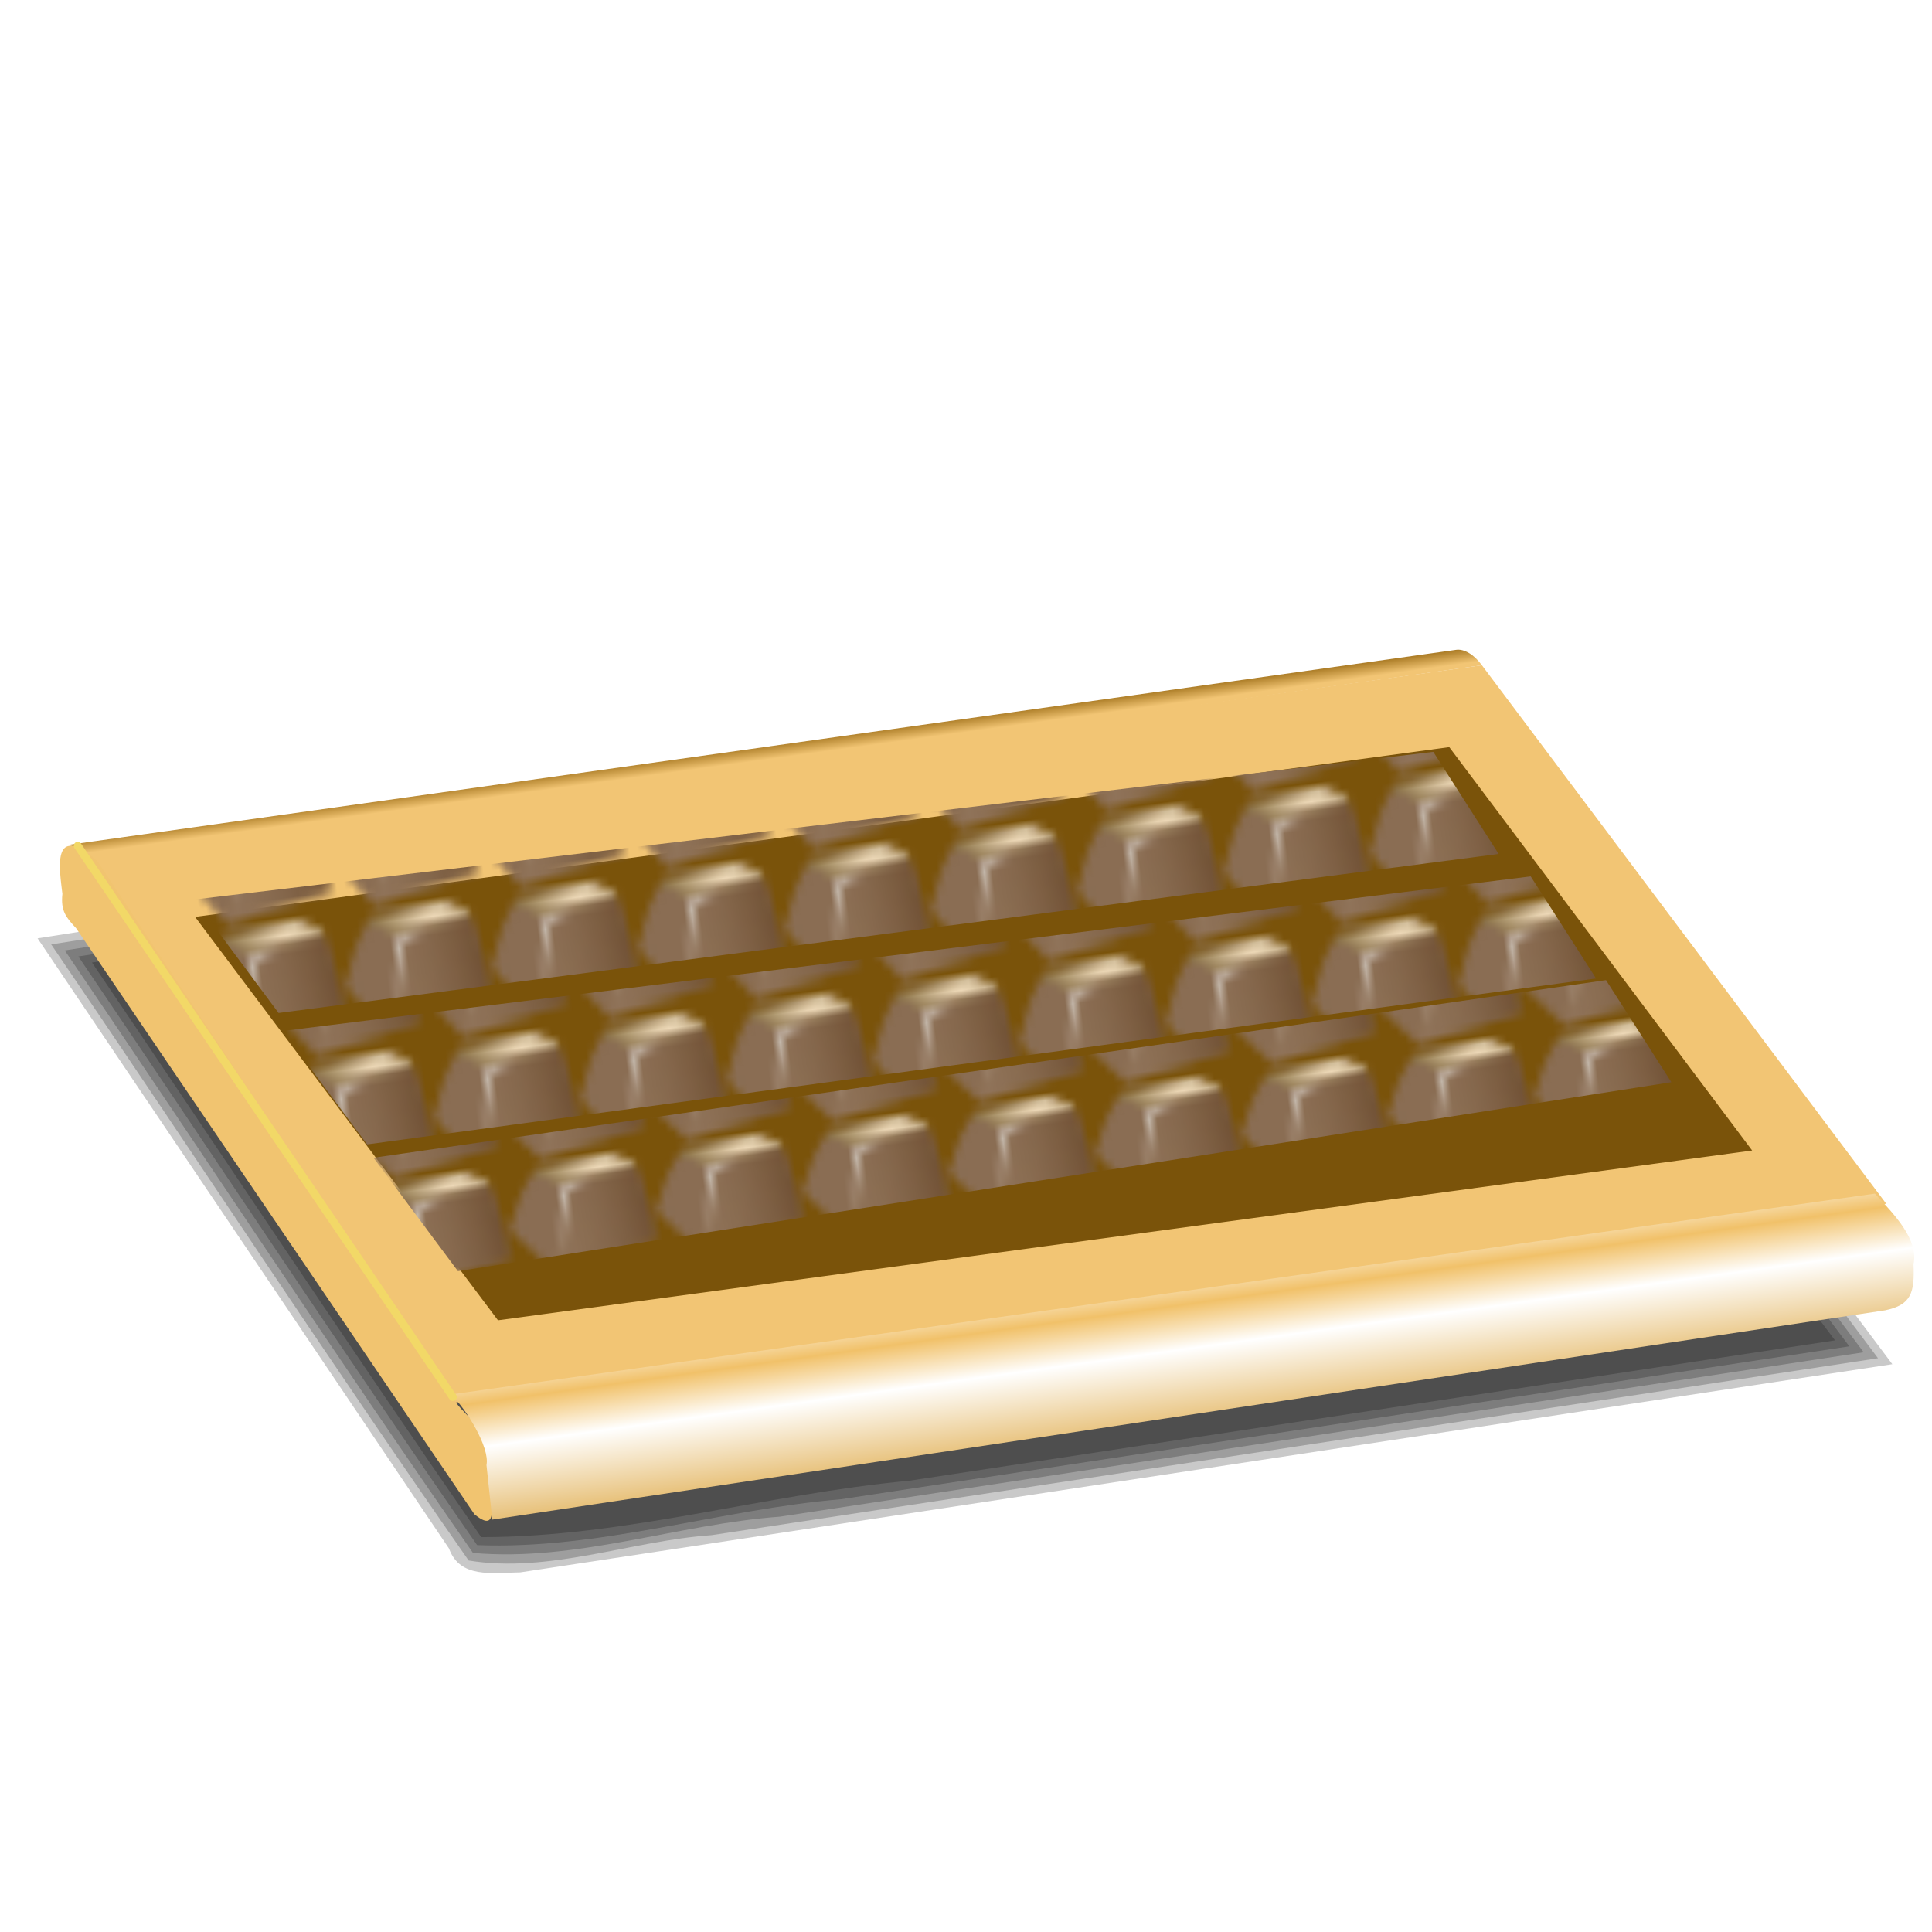 <?xml version="1.0" encoding="UTF-8" standalone="no"?>
<svg
   xmlns:dc="http://purl.org/dc/elements/1.1/"
   xmlns:cc="http://creativecommons.org/ns#"
   xmlns:rdf="http://www.w3.org/1999/02/22-rdf-syntax-ns#"
   xmlns:svg="http://www.w3.org/2000/svg"
   xmlns="http://www.w3.org/2000/svg"
   xmlns:xlink="http://www.w3.org/1999/xlink"
   xmlns:sodipodi="http://sodipodi.sourceforge.net/DTD/sodipodi-0.dtd"
   xmlns:inkscape="http://www.inkscape.org/namespaces/inkscape"
   sodipodi:docname="commodore_64.svg"
   inkscape:version="1.0 (4035a4f, 2020-05-01)"
   id="svg8"
   version="1.1"
   viewBox="0 0 67.469 67.469"
   height="255"
   width="255">
  <defs
     id="defs2">
    <pattern
       patternTransform="matrix(0.269,-0.035,0.039,0.322,-10.223,239.279)"
       id="pattern953"
       xlink:href="#pattern2590"
       inkscape:collect="always" />
    <pattern
       patternTransform="matrix(0.269,-0.035,0.039,0.322,-13.702,235.414)"
       id="pattern951"
       xlink:href="#pattern2594"
       inkscape:collect="always" />
    <pattern
       patternTransform="matrix(0.269,-0.035,0.039,0.322,-15.094,233.321)"
       id="pattern949"
       xlink:href="#pattern2598"
       inkscape:collect="always" />
    <pattern
       patternTransform="matrix(0.269,-0.035,0.039,0.322,-16.64,231.147)"
       id="pattern947"
       xlink:href="#pattern2602"
       inkscape:collect="always" />
    <pattern
       patternTransform="matrix(0.269,-0.035,0.039,0.322,-18.187,228.732)"
       id="pattern2606"
       xlink:href="#pattern2602"
       inkscape:collect="always" />
    <pattern
       patternTransform="matrix(0.263,-0.033,0.038,0.302,-15.24,234.228)"
       id="pattern2602"
       xlink:href="#pattern2598"
       inkscape:collect="always" />
    <pattern
       patternTransform="matrix(0.263,-0.033,0.038,0.302,-13.73,236.265)"
       id="pattern2598"
       xlink:href="#pattern2594"
       inkscape:collect="always" />
    <pattern
       patternTransform="matrix(0.263,-0.033,0.038,0.302,-12.372,238.227)"
       id="pattern2594"
       xlink:href="#pattern2590"
       inkscape:collect="always" />
    <pattern
       patternTransform="matrix(0.263,-0.033,0.038,0.302,-8.976,241.85)"
       id="pattern2590"
       xlink:href="#pattern2584"
       inkscape:collect="always" />
    <pattern
       patternTransform="matrix(0.269,-0.035,0.034,0.28,-11.847,242.258)"
       id="pattern2588"
       xlink:href="#pattern2584"
       inkscape:collect="always" />
    <pattern
       patternTransform="matrix(0.263,-0.033,0.033,0.263,-8.372,242.982)"
       id="pattern2584"
       xlink:href="#pattern1857"
       inkscape:collect="always" />
    <clipPath
       id="clipPath2059"
       clipPathUnits="userSpaceOnUse">
      <path
         stroke-miterlimit="4"
         stroke-width="0.048"
         stroke-linecap="butt"
         fill-opacity="1"
         stroke-linejoin="miter"
         stroke="none"
         fill-rule="evenodd"
         fill="#ffffff"
         stroke-opacity="1"
         stroke-dasharray="none"
         inkscape:connector-curvature="0"
         sodipodi:nodetypes="csscsscccccccs"
         id="path2061"
         d="m -10.1,231.685 c 3.559,2.506 4.832,-0.585 2.965,-3.064 -3.182,-4.225 -6.444,-9.84 -12.355,-15.913 -2.595,-2.669 -11.861,-7.808 -11.861,-7.808 0,0 -0.115,-2.188 -0.099,-3.064 0.011,-0.582 -0.566,-0.564 -0.89,-0.297 -0.782,0.645 -2.471,2.57 -2.471,2.57 l -1.68,-0.099 -1.087,-1.581 c -0.297,-0.411 -0.636,-0.346 -0.89,0 -0.545,1.85 -0.879,3.885 -3.459,3.954 l 4.448,3.954 c 7.766,1.553 15.579,5.585 20.262,14.332 0,0 4.526,5.194 7.116,7.018 z" />
    </clipPath>
    <clipPath
       clipPathUnits="userSpaceOnUse"
       id="clipPath2059-5">
      <path
         d="m -10.1,231.685 c 3.559,2.506 4.832,-0.585 2.965,-3.064 -3.182,-4.225 -6.444,-9.84 -12.355,-15.913 -2.595,-2.669 -11.861,-7.808 -11.861,-7.808 0,0 -0.115,-2.188 -0.099,-3.064 0.011,-0.582 -0.566,-0.564 -0.89,-0.297 -0.782,0.645 -2.471,2.57 -2.471,2.57 l -1.68,-0.099 -1.087,-1.581 c -0.297,-0.411 -0.636,-0.346 -0.89,0 -0.545,1.85 -0.879,3.885 -3.459,3.954 l 4.448,3.954 c 7.766,1.553 15.579,5.585 20.262,14.332 0,0 4.526,5.194 7.116,7.018 z"
         id="path2061-3"
         sodipodi:nodetypes="csscsscccccccs"
         inkscape:connector-curvature="0"
         stroke-dasharray="none"
         stroke-opacity="1"
         fill="#ffffff"
         fill-rule="evenodd"
         stroke="none"
         stroke-linejoin="miter"
         fill-opacity="1"
         stroke-linecap="butt"
         stroke-width="0.048"
         stroke-miterlimit="4" />
    </clipPath>
    <clipPath
       id="clipPath">
      <path
         d="m -515.73,435.564 v 5.838 c 0,9.743 -7.844,17.587 -17.587,17.587 h -135.051 c -9.743,0 -17.587,-7.844 -17.587,-17.587 v -5.838 z"
         id="rect5264"
         inkscape:connector-curvature="0"
         sodipodi:nodetypes="csssscc"
         fill="#1b1b1b"
         stroke="none"
         fill-opacity="0.95" />
    </clipPath>
    <clipPath
       id="clipPath2059-7"
       clipPathUnits="userSpaceOnUse">
      <path
         stroke-miterlimit="4"
         stroke-width="0.048"
         stroke-linecap="butt"
         fill-opacity="1"
         stroke-linejoin="miter"
         stroke="none"
         fill-rule="evenodd"
         fill="#ffffff"
         stroke-opacity="1"
         stroke-dasharray="none"
         inkscape:connector-curvature="0"
         sodipodi:nodetypes="csscsscccccccs"
         id="path2061-5"
         d="m -10.1,231.685 c 3.559,2.506 4.832,-0.585 2.965,-3.064 -3.182,-4.225 -6.444,-9.84 -12.355,-15.913 -2.595,-2.669 -11.861,-7.808 -11.861,-7.808 0,0 -0.115,-2.188 -0.099,-3.064 0.011,-0.582 -0.566,-0.564 -0.89,-0.297 -0.782,0.645 -2.471,2.57 -2.471,2.57 l -1.68,-0.099 -1.087,-1.581 c -0.297,-0.411 -0.636,-0.346 -0.89,0 -0.545,1.85 -0.879,3.885 -3.459,3.954 l 4.448,3.954 c 7.766,1.553 15.579,5.585 20.262,14.332 0,0 4.526,5.194 7.116,7.018 z" />
    </clipPath>
    <clipPath
       id="clipPath1162"
       clipPathUnits="userSpaceOnUse">
      <path
         id="path1164"
         d="m -65.65,239.846 c -9.358,0 -16.952,7.594 -16.952,16.952 0,9.358 7.594,16.941 16.952,16.941 0.292,0 0.579,-0.008 0.868,-0.022 2.123,-0.108 4.148,-0.606 5.995,-1.424 l 2.67,3.971 c -0.226,0.495 -0.245,0.964 -0.011,1.313 l 15.673,23.326 c 0.495,0.737 1.944,0.632 3.248,-0.245 1.304,-0.876 1.964,-2.177 1.468,-2.914 L -51.423,274.417 c -0.233,-0.347 -0.683,-0.499 -1.224,-0.478 l -2.558,-3.804 c 3.96,-3.1 6.507,-7.92 6.507,-13.337 0,-9.358 -7.594,-16.952 -16.952,-16.952 z m 0,2.581 c 7.929,0 14.371,6.442 14.371,14.371 0,7.929 -6.442,14.36 -14.371,14.36 -7.929,0 -14.349,-6.431 -14.349,-14.36 0,-0.248 -0.001,-0.489 0.011,-0.734 0.384,-7.586 6.657,-13.637 14.338,-13.637 z"
         inkscape:connector-curvature="0"
         stroke-dasharray="none"
         stroke-opacity="1"
         fill="#000000"
         stroke="none"
         stroke-linejoin="round"
         fill-opacity="0.347"
         stroke-linecap="round"
         stroke-width="0.071"
         stroke-miterlimit="4" />
    </clipPath>
    <linearGradient
       inkscape:collect="always"
       id="linearGradient5030">
      <stop
         id="stop5032"
         stop-color="#f2c574"
         stop-opacity="1" />
      <stop
         offset="1"
         id="stop5034"
         stop-color="#96660f"
         stop-opacity="1" />
    </linearGradient>
    <linearGradient
       inkscape:collect="always"
       id="linearGradient3704">
      <stop
         id="stop3706"
         stop-color="#9d8166"
         stop-opacity="0.304" />
      <stop
         offset="1"
         id="stop3708"
         stop-color="#634224"
         stop-opacity="0.676" />
    </linearGradient>
    <linearGradient
       inkscape:collect="always"
       id="linearGradient3694">
      <stop
         id="stop3696"
         stop-color="#f2f2f2"
         stop-opacity="1" />
      <stop
         offset="1"
         id="stop3698"
         stop-color="#f2f2f2"
         stop-opacity="0" />
    </linearGradient>
    <linearGradient
       inkscape:collect="always"
       id="linearGradient3682">
      <stop
         id="stop3684"
         stop-color="#ffebcc"
         stop-opacity="1" />
      <stop
         offset="1"
         id="stop3686"
         stop-color="#8c7448"
         stop-opacity="1" />
    </linearGradient>
    <linearGradient
       id="linearGradient3656">
      <stop
         id="stop3658"
         stop-color="#e7c078"
         stop-opacity="1" />
      <stop
         id="stop3664"
         offset="0.626"
         stop-color="#ffffff"
         stop-opacity="1" />
      <stop
         offset="1"
         id="stop3660"
         stop-color="#f1c169"
         stop-opacity="1" />
    </linearGradient>
    <linearGradient
       id="linearGradient3578">
      <stop
         id="stop3580"
         stop-color="#000000"
         stop-opacity="1" />
      <stop
         id="stop3582"
         offset="1"
         stop-color="#fffcfc"
         stop-opacity="1" />
    </linearGradient>
    <linearGradient
       inkscape:collect="always"
       xlink:href="#linearGradient3656"
       id="linearGradient5284"
       gradientUnits="userSpaceOnUse"
       spreadMethod="reflect"
       x1="432.1"
       y1="535.83"
       x2="422.02"
       y2="482.13"
       gradientTransform="matrix(0.101,0,0,0.075,-0.961,238.886)" />
    <linearGradient
       inkscape:collect="always"
       xlink:href="#linearGradient5030"
       id="linearGradient5293"
       gradientUnits="userSpaceOnUse"
       x1="-193.55"
       y1="359.03"
       x2="-194.37"
       y2="352.83"
       gradientTransform="matrix(0.101,0,0,0.105,43.97,218.68)" />
    <path
       id="SVGCleanerId_0"
       d="m -23.906,218.35 c -2.222,0.24 -2.74,1.615 -3.704,2.694 -6.559,6.846 -8.986,13.692 -12.121,20.539 l 19.192,16.33 50.337,-10.101 c -1.66,-10.019 -2.494,-20.155 -7.239,-29.293 -3.175,-1.644 -6.462,-2.827 -10.774,-4.545 l -5.724,0.337 -29.966,4.04 z" />
    <path
       id="SVGCleanerId_1"
       d="m -13.636,226.263 -2.357,25.421 1.852,0.842 3.367,-24.411 13.805,-4.545 -0.168,-1.178 -13.131,1.852 c -2.212,0.673 -2.931,1.347 -3.367,2.02 z" />
    <path
       id="SVGCleanerId_2"
       d="m -9.571,223.851 31.274,-4.633 c 2.178,-0.683 0.913,-1.366 0.07,-2.049 l -10.108,-2.97 c -1.149,-0.876 -4.048,-0.439 -6.95,0 l -28.958,4.247 c -2.66,0.484 -2.348,1.393 -1.931,2.317 l 11.345,3.286 c 1.752,0.179 3.505,0.485 5.257,-0.198 z" />
    <path
       id="SVGCleanerId_3"
       d="m -12.963,224.916 -7.407,32.828 49.832,-10.101 c -0.35,-9.725 -3.43,-18.994 -6.397,-28.283 l -36.027,5.556 z" />
    <radialGradient
       r="25.18"
       fy="223.06"
       fx="-169.11"
       cy="223.06"
       cx="-169.11"
       gradientTransform="matrix(-1.234,0.174,-0.032,-0.228,-194.875,297.829)"
       gradientUnits="userSpaceOnUse"
       id="radialGradient6424"
       xlink:href="#linearGradient3682"
       inkscape:collect="always" />
    <radialGradient
       r="9.512"
       fy="232.41"
       fx="-12.374"
       cy="232.41"
       cx="-12.374"
       gradientTransform="matrix(-0.044,2.425,-1.593,-0.029,357.222,266.219)"
       gradientUnits="userSpaceOnUse"
       id="radialGradient6426"
       xlink:href="#linearGradient3694"
       inkscape:collect="always" />
    <linearGradient
       y2="233"
       x2="28.11"
       y1="242.42"
       x1="-19.02"
       gradientUnits="userSpaceOnUse"
       id="linearGradient6428"
       xlink:href="#linearGradient3704"
       inkscape:collect="always" />
    <pattern
       id="pattern1857"
       patternTransform="matrix(0.265,0,0,0.265,-8.976,241.85)"
       height="13.546"
       width="18.57"
       patternUnits="userSpaceOnUse">
      <g
         id="g4918"
         transform="matrix(0.268,0.022,-0.013,0.321,13.888,-68.798)">
        <use
           xlink:href="#SVGCleanerId_0"
           stroke-miterlimit="4"
           inkscape:connector-curvature="0"
           sodipodi:nodetypes="ccccccccc"
           id="path4920"
           style="fill:#8a6d53;fill-opacity:1;fill-rule:evenodd;stroke:#000000;stroke-width:0;stroke-linecap:butt;stroke-linejoin:miter;stroke-miterlimit:4;stroke-dasharray:none;stroke-opacity:1"
           x="0"
           y="0"
           width="100%"
           height="100%" />
        <use
           xlink:href="#SVGCleanerId_2"
           inkscape:connector-curvature="0"
           sodipodi:nodetypes="ccccccccc"
           id="path4922"
           style="fill:url(#radialGradient6424);fill-opacity:1;fill-rule:evenodd;stroke:none"
           x="0"
           y="0"
           width="100%"
           height="100%" />
        <use
           xlink:href="#SVGCleanerId_1"
           stroke-miterlimit="4"
           inkscape:connector-curvature="0"
           sodipodi:nodetypes="cccccccc"
           id="path4924"
           style="fill:url(#radialGradient6426);fill-opacity:1;fill-rule:evenodd;stroke:#000000;stroke-width:0;stroke-linecap:butt;stroke-linejoin:miter;stroke-miterlimit:4;stroke-dasharray:none;stroke-opacity:1"
           x="0"
           y="0"
           width="100%"
           height="100%" />
        <use
           xlink:href="#SVGCleanerId_3"
           inkscape:connector-curvature="0"
           sodipodi:nodetypes="ccccc"
           id="path4926"
           style="fill:url(#linearGradient6428);fill-opacity:1;fill-rule:evenodd;stroke:none"
           x="0"
           y="0"
           width="100%"
           height="100%" />
      </g>
    </pattern>
    <filter
       height="1.039"
       y="-0.02"
       width="1.017"
       x="-0.009"
       id="filter926"
       style="color-interpolation-filters:sRGB"
       inkscape:collect="always">
      <feGaussianBlur
         id="feGaussianBlur928"
         stdDeviation="0.228"
         inkscape:collect="always" />
    </filter>
  </defs>
  <sodipodi:namedview
     inkscape:document-rotation="0"
     showguides="false"
     units="px"
     inkscape:window-maximized="1"
     inkscape:window-y="0"
     inkscape:window-x="0"
     inkscape:window-height="1056"
     inkscape:window-width="1920"
     inkscape:snap-global="false"
     inkscape:snap-nodes="false"
     inkscape:object-nodes="false"
     inkscape:snap-others="false"
     inkscape:snap-grids="false"
     inkscape:snap-to-guides="false"
     showgrid="false"
     inkscape:current-layer="layer1"
     inkscape:document-units="px"
     inkscape:cy="127.5"
     inkscape:cx="127.5"
     inkscape:zoom="3.5058824"
     inkscape:pageshadow="2"
     inkscape:pageopacity="0"
     borderopacity="1.0"
     bordercolor="#666666"
     pagecolor="#ff0000"
     id="base" />
  <g
     transform="translate(0,-229.531)"
     id="layer1"
     inkscape:groupmode="layer"
     inkscape:label="Layer 1">
    <g
       style="filter:url(#filter926)"
       transform="matrix(1.025,0,0,1.067,66.937,-21.634)"
       id="g920">
      <path
         style="fill:#000000;fill-opacity:0.213;fill-rule:evenodd;stroke:none;stroke-width:0.265px;stroke-linecap:butt;stroke-linejoin:miter;stroke-opacity:1"
         d="m -64.024,266.105 14.016,19.968 c 0.374,0.986 1.454,0.796 2.427,0.783 L -0.832,280.043 -17.198,259.058 Z"
         id="path4610"
         inkscape:connector-curvature="0"
         sodipodi:nodetypes="cccccc" />
      <path
         style="fill:#000000;fill-opacity:0.213;fill-rule:evenodd;stroke:none;stroke-width:0.265px;stroke-linecap:butt;stroke-linejoin:miter;stroke-opacity:1"
         d="m -63.561,266.303 c 4.755,6.702 9.408,13.544 14.223,20.164 2.741,0.432 5.526,-0.646 8.274,-0.829 13.248,-1.93 26.496,-3.86 39.744,-5.79 -5.33,-6.835 -10.66,-13.669 -15.99,-20.504 -15.417,2.32 -30.833,4.639 -46.25,6.959 z"
         id="path899"
         inkscape:connector-curvature="0" />
      <path
         style="fill:#000000;fill-opacity:0.213;fill-rule:evenodd;stroke:none;stroke-width:0.265px;stroke-linecap:butt;stroke-linejoin:miter;stroke-opacity:1"
         d="m -63.098,266.5 c 4.647,6.565 9.185,13.208 13.908,19.719 3.525,0.299 6.958,-0.941 10.46,-1.187 12.307,-1.793 24.614,-3.586 36.921,-5.379 -5.205,-6.674 -10.41,-13.349 -15.615,-20.023 -15.225,2.29 -30.449,4.581 -45.674,6.871 z"
         id="path903"
         inkscape:connector-curvature="0" />
      <path
         style="fill:#000000;fill-opacity:0.213;fill-rule:evenodd;stroke:none;stroke-width:0.265px;stroke-linecap:butt;stroke-linejoin:miter;stroke-opacity:1"
         d="m -62.635,266.697 c 4.532,6.419 8.982,12.897 13.586,19.266 4.182,0.158 8.24,-1.165 12.389,-1.5 11.454,-1.668 22.908,-3.337 34.362,-5.005 -5.08,-6.514 -10.16,-13.029 -15.24,-19.543 -15.033,2.261 -30.065,4.522 -45.098,6.783 z"
         id="path907"
         inkscape:connector-curvature="0" />
      <path
         style="fill:#000000;fill-opacity:0.213;fill-rule:evenodd;stroke:none;stroke-width:0.265px;stroke-linecap:butt;stroke-linejoin:miter;stroke-opacity:1"
         d="m -62.172,266.895 c 4.421,6.271 8.773,12.589 13.262,18.807 4.92,0.004 9.685,-1.411 14.581,-1.845 10.515,-1.531 21.029,-3.063 31.544,-4.594 -4.955,-6.354 -9.91,-12.708 -14.865,-19.062 -14.84,2.232 -29.681,4.464 -44.521,6.695 z"
         id="path911"
         inkscape:connector-curvature="0" />
    </g>
    <path
       sodipodi:nodetypes="scccs"
       inkscape:connector-curvature="0"
       d="m 50.849,252.225 c 0.285,-0.04 0.63,0.166 0.902,0.539 l -48.586,6.829 c -0.272,-0.373 -0.618,-0.579 -0.902,-0.539 z"
       id="path2837"
       style="fill:url(#linearGradient5293);fill-opacity:1;fill-rule:evenodd;stroke:none;stroke-width:0.277" />
    <path
       sodipodi:nodetypes="ccccc"
       inkscape:connector-curvature="0"
       d="M 51.751,252.764 65.872,271.569 15.868,278.516 2.882,259.534 Z"
       id="path2839"
       style="fill:#f2c574;fill-opacity:1;fill-rule:evenodd;stroke:none;stroke-width:0.277" />
    <path
       sodipodi:nodetypes="ccccc"
       inkscape:connector-curvature="0"
       id="path3676"
       d="M 50.611,255.622 61.189,269.709 17.39,275.638 6.812,261.551 Z"
       style="fill:#7a530a;fill-opacity:1;fill-rule:evenodd;stroke:none;stroke-width:0.277" />
    <path
       sodipodi:nodetypes="ccccc"
       inkscape:connector-curvature="0"
       id="path2604"
       d="M 9.729,264.906 52.336,259.353 50.054,255.788 6.78,260.944 Z"
       style="fill:url(#pattern2606);fill-opacity:1;stroke:none;stroke-width:0.277px;stroke-linecap:butt;stroke-linejoin:miter;stroke-opacity:1" />
    <path
       d="M 3.392,259.592 15.925,278.515 c 0.385,0.518 1.115,0.969 1.105,1.624 -0.042,1.37 0.596,3.139 -0.462,2.273 L 2.659,261.948 c -0.351,-0.38 -0.544,-0.602 -0.48,-1.2 -0.09,-0.801 -0.414,-2.55 1.214,-1.156 z"
       id="path2451"
       sodipodi:nodetypes="ccccccc"
       inkscape:connector-curvature="0"
       style="fill:#f1c470;fill-opacity:1;fill-rule:evenodd;stroke:none;stroke-width:0.277" />
    <path
       sodipodi:nodetypes="ccccccc"
       inkscape:connector-curvature="0"
       d="m 65.475,271.215 -49.722,7.013 c 0.522,0.504 1.36,1.845 1.236,2.466 l 0.202,1.904 48.641,-7.308 c 0.917,-0.189 1.034,-0.622 0.992,-1.611 0.181,-0.857 -0.658,-1.724 -1.349,-2.464 z"
       id="path2843"
       style="fill:url(#linearGradient5284);fill-opacity:1;fill-rule:evenodd;stroke:none;stroke-width:0.277" />
    <path
       inkscape:connector-curvature="0"
       id="path5296"
       d="M 2.714,259.068 15.814,278.318"
       style="fill:none;stroke:#f2d867;stroke-width:0.277;stroke-linecap:round;stroke-linejoin:round;stroke-opacity:1" />
    <path
       style="fill:url(#pattern947);fill-opacity:1;stroke:none;stroke-width:0.277px;stroke-linecap:butt;stroke-linejoin:miter;stroke-opacity:1"
       d="m 11.275,267.321 42.608,-6.036 -2.283,-3.565 -43.274,5.64 z"
       id="path2600"
       inkscape:connector-curvature="0"
       sodipodi:nodetypes="ccccc" />
    <path
       sodipodi:nodetypes="ccccc"
       inkscape:connector-curvature="0"
       id="path2596"
       d="m 12.821,269.495 42.917,-5.794 -2.283,-3.565 -43.583,5.398 z"
       style="fill:url(#pattern949);fill-opacity:1;stroke:none;stroke-width:0.277px;stroke-linecap:butt;stroke-linejoin:miter;stroke-opacity:1" />
    <path
       style="fill:url(#pattern951);fill-opacity:1;stroke:none;stroke-width:0.277px;stroke-linecap:butt;stroke-linejoin:miter;stroke-opacity:1"
       d="m 14.213,271.589 43.613,-5.875 -2.283,-3.565 -44.279,5.479 z"
       id="path2592"
       inkscape:connector-curvature="0"
       sodipodi:nodetypes="ccccc" />
    <path
       style="fill:url(#pattern2588);fill-opacity:1;stroke:none;stroke-width:0.277px;stroke-linecap:butt;stroke-linejoin:miter;stroke-opacity:1"
       d="m 15.992,273.923 42.376,-6.599 -2.283,-3.565 -43.042,6.203 z"
       id="path2586"
       inkscape:connector-curvature="0"
       sodipodi:nodetypes="ccccc" />
    <path
       sodipodi:nodetypes="ccccc"
       inkscape:connector-curvature="0"
       id="path2582"
       d="m 17.693,275.453 42.917,-5.714 -2.283,-3.565 -43.583,5.318 z"
       style="fill:url(#pattern953);fill-opacity:1;stroke:none;stroke-width:0.277px;stroke-linecap:butt;stroke-linejoin:miter;stroke-opacity:1" />
  </g>
</svg>
